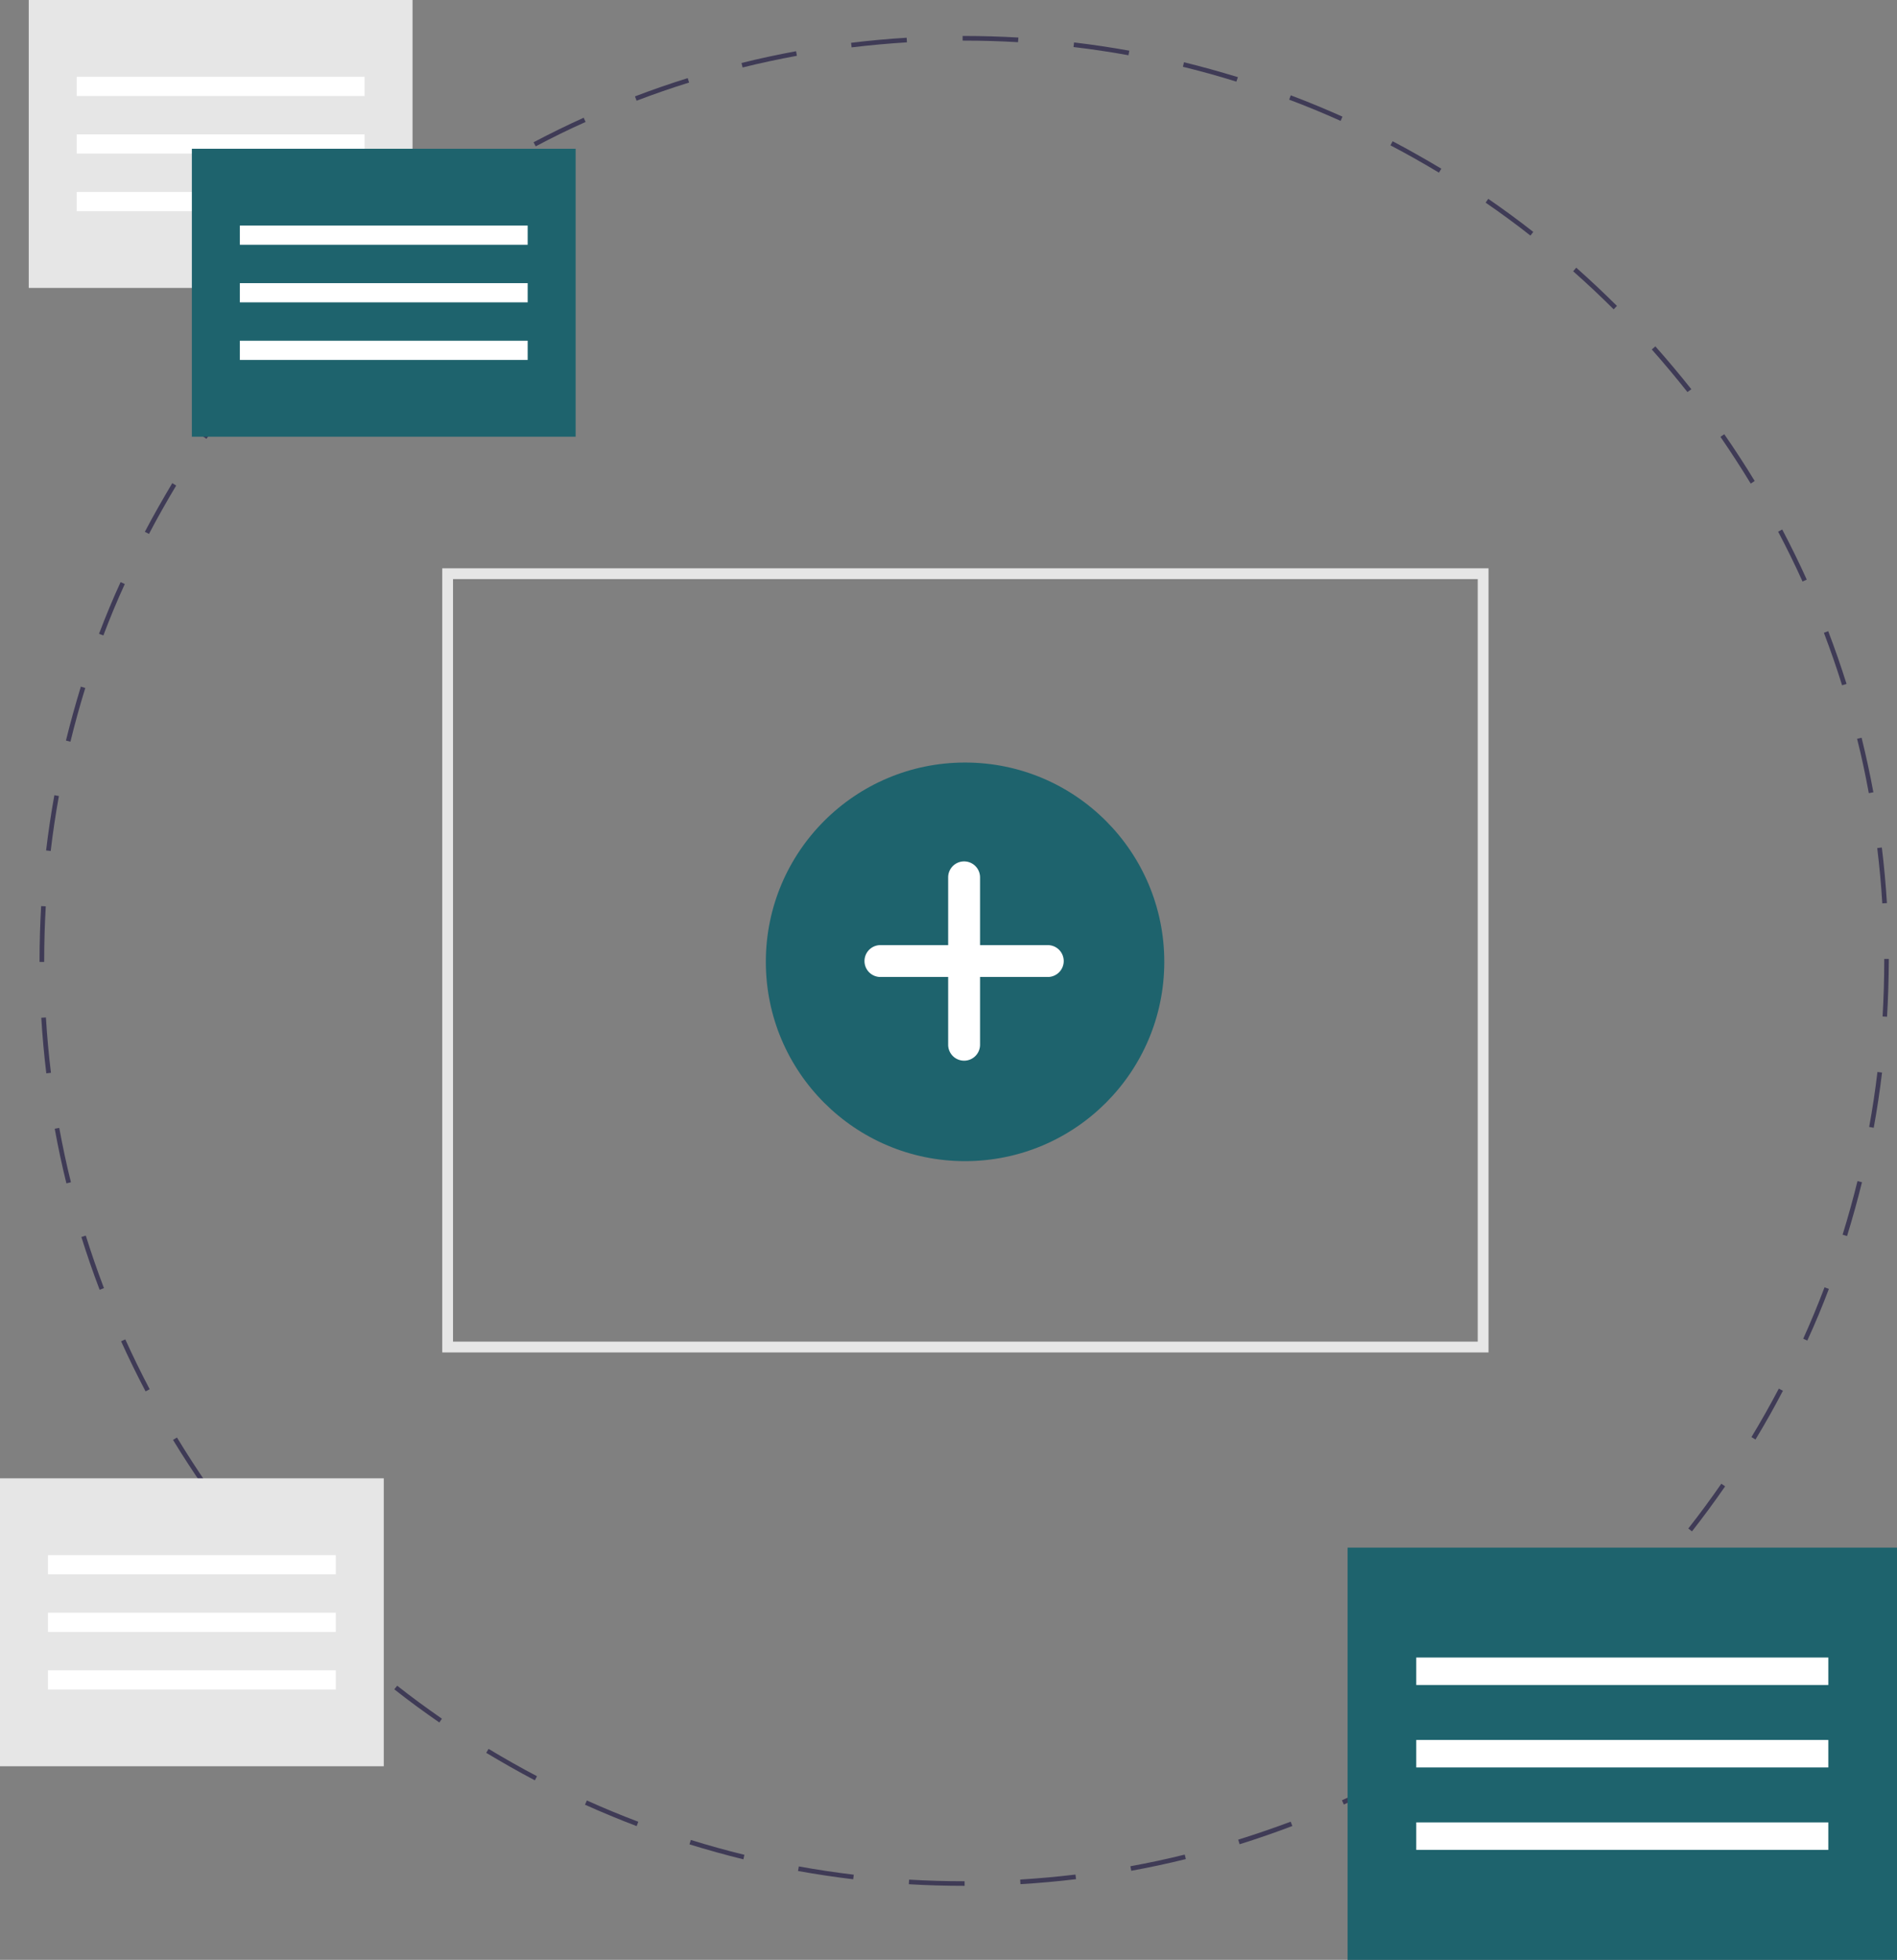 <svg id="Capa_1" data-name="Capa 1" xmlns="http://www.w3.org/2000/svg" viewBox="0 0 527.61 544.87"><rect x="0" y="0" width="527.61" height="544.87" fill="#808080" stroke="none"/><defs><style>.cls-1{fill:#3f3b56;}.cls-2{fill:#1e636d;}.cls-3{fill:#fff;}.cls-4{fill:#e6e6e6;}</style></defs><g id="Group_42" data-name="Group 42"><path id="Path_1105" data-name="Path 1105" class="cls-1" d="M268.29,524.3h-.14c-5.11,0-10.29-.15-15.38-.45l.08-1.28c5.07.3,10.22.45,15.3.45h.14Zm15.52-.47-.07-1.28c5.12-.31,10.3-.78,15.38-1.39l.16,1.28c-5.11.62-10.32,1.09-15.46,1.39Zm-46.51-1.36c-5.12-.61-10.28-1.39-15.35-2.3l.23-1.27c5,.91,10.18,1.68,15.28,2.3Zm77.33-2.36-.23-1.26c5.05-.92,10.13-2,15.11-3.24l.31,1.25c-5,1.23-10.12,2.33-15.19,3.25Zm-107.87-3.18c-5-1.23-10-2.63-15-4.16l.38-1.23c4.9,1.52,9.91,2.91,14.89,4.13Zm138-4.24-.38-1.23c4.89-1.52,9.8-3.22,14.6-5l.46,1.2c-4.82,1.84-9.76,3.54-14.67,5.08Zm-167.69-5c-4.82-1.83-9.65-3.83-14.37-5.95l.53-1.17c4.69,2.11,9.5,4.1,14.3,5.91Zm196.69-6-.53-1.18c4.67-2.1,9.34-4.38,13.87-6.76l.6,1.14c-4.56,2.4-9.25,4.69-13.94,6.8Zm-225-6.73c-4.57-2.4-9.12-5-13.53-7.64l.66-1.1c4.39,2.65,8.92,5.21,13.47,7.6Zm252.49-7.7-.67-1.1c4.39-2.66,8.75-5.49,13-8.4l.73,1.06C410,481.74,405.62,484.58,401.22,487.25Zm-279.06-8.38c-4.25-2.94-8.46-6-12.52-9.22l.8-1c4,3.16,8.23,6.25,12.45,9.17Zm304.58-9.27-.8-1c4.05-3.17,8-6.5,11.86-9.9l.86,1c-3.85,3.41-7.86,6.75-11.92,9.94Zm-329-9.9c-3.86-3.42-7.67-7-11.31-10.64l.91-.92c3.63,3.63,7.41,7.19,11.25,10.59ZM450,449l-.91-.91c3.63-3.63,7.2-7.42,10.6-11.25l1,.85c-3.42,3.86-7,7.66-10.65,11.31ZM75.75,437.75c-3.43-3.86-6.77-7.87-10-11.92l1-.8c3.16,4,6.5,8,9.9,11.86Zm394.82-12-1-.8c3.18-4.05,6.26-8.24,9.18-12.45l1.06.73C476.86,417.5,473.76,421.71,470.57,425.78Zm-414-12.43c-2.94-4.24-5.78-8.62-8.45-13l1.1-.67c2.66,4.38,5.48,8.74,8.4,13Zm431.66-13.12-1.1-.67c2.66-4.39,5.22-8.92,7.61-13.47l1.14.6C493.49,391.26,490.92,395.81,488.24,400.23ZM40.49,386.83c-2.4-4.56-4.69-9.24-6.81-13.93l1.17-.53c2.11,4.66,4.39,9.33,6.78,13.86Zm462.22-14.11-1.18-.53c2.12-4.7,4.11-9.51,5.93-14.3l1.2.46c-1.82,4.81-3.83,9.65-6,14.36Zm-475-14.14c-1.84-4.82-3.54-9.76-5.08-14.67l1.23-.39c1.53,4.89,3.23,9.81,5.05,14.6Zm486-14.94-1.23-.38c1.52-4.9,2.91-9.91,4.14-14.89l1.25.31c-1.23,5-2.63,10-4.16,15ZM18.47,329c-1.23-5-2.33-10.11-3.25-15.19l1.26-.23c.93,5.05,2,10.13,3.25,15.11Zm502.67-15.46-1.27-.23c.92-5,1.7-10.18,2.3-15.28l1.28.16c-.61,5.12-1.39,10.29-2.31,15.35ZM12.88,298.41c-.62-5.11-1.09-10.31-1.4-15.46l1.29-.08c.31,5.13.78,10.3,1.4,15.39Zm512-15.74-1.28-.07c.3-5.12.46-10.31.46-15.45v-.54h1.28v.54C525.3,272.31,525.15,277.53,524.84,282.67ZM12.29,267.43H11v-.28c0-5.07.15-10.2.44-15.24l1.29.07c-.29,5-.44,10.13-.44,15.17Zm511.23-16.27c-.31-5.13-.79-10.3-1.41-15.38l1.28-.16c.63,5.11,1.1,10.31,1.42,15.46ZM14.1,236.59l-1.28-.15c.61-5.12,1.38-10.29,2.3-15.36l1.26.23C15.47,226.36,14.7,231.5,14.1,236.59Zm505.67-16.08c-.93-5.06-2-10.14-3.26-15.1l1.25-.31c1.24,5,2.34,10.1,3.28,15.17ZM19.6,206.2l-1.26-.31c1.23-5,2.62-10,4.15-15l1.23.39c-1.52,4.9-2.91,9.91-4.12,14.89Zm492.74-15.67c-1.53-4.9-3.24-9.81-5.06-14.6l1.2-.46c1.83,4.81,3.55,9.75,5.1,14.67ZM28.75,176.67l-1.21-.46c1.83-4.82,3.83-9.66,6-14.37l1.17.53C32.55,167.06,30.56,171.87,28.75,176.67Zm472.59-15c-2.11-4.66-4.4-9.32-6.79-13.86l1.14-.6c2.4,4.56,4.7,9.24,6.82,13.93ZM41.43,148.45l-1.14-.6c2.39-4.56,5-9.11,7.63-13.54L49,135C46.37,139.38,43.81,143.92,41.43,148.45Zm445.5-14c-2.66-4.37-5.49-8.73-8.42-13l1.06-.73c2.94,4.24,5.79,8.61,8.46,13ZM57.42,122l-1.06-.73c2.92-4.24,6-8.45,9.2-12.52l1,.8C63.42,113.59,60.33,117.78,57.42,122ZM469.33,109c-3.18-4-6.51-8-9.92-11.84l1-.86c3.42,3.85,6.77,7.85,10,11.91ZM76.48,97.66l-1-.85c3.42-3.86,7-7.67,10.64-11.32l.91.91C83.44,90,79.87,93.82,76.48,97.66ZM448.81,86c-3.64-3.63-7.43-7.19-11.27-10.58l.86-1c3.85,3.41,7.66,7,11.32,10.63ZM98.3,75.8l-.86-1c3.85-3.42,7.86-6.77,11.91-10l.8,1C106.12,69.06,102.13,72.4,98.3,75.8ZM425.66,65.5c-4-3.16-8.23-6.24-12.46-9.16l.73-1.06c4.25,2.93,8.46,6,12.52,9.2ZM122.57,56.71l-.73-1.06c4.24-2.94,8.61-5.78,13-8.45l.66,1.1c-4.37,2.66-8.73,5.49-13,8.41ZM400.21,48c-4.4-2.65-8.94-5.21-13.48-7.59l.6-1.14c4.57,2.39,9.12,5,13.55,7.63ZM149,40.69l-.6-1.14c4.56-2.4,9.25-4.7,13.94-6.82l.53,1.18C158.15,36,153.49,38.3,149,40.69Zm223.87-7.08c-4.69-2.1-9.5-4.1-14.31-5.9L359,26.5c4.83,1.82,9.66,3.82,14.38,5.93ZM177.06,28l-.46-1.2c4.82-1.84,9.76-3.55,14.67-5.08l.39,1.23c-4.9,1.52-9.81,3.22-14.6,5.05Zm166.81-5.3C339,21.17,334,19.78,329,18.57l.3-1.26c5,1.22,10,2.62,15,4.14ZM206.54,18.76l-.31-1.25c5-1.24,10.11-2.34,15.18-3.27l.23,1.27c-5,.93-10.12,2-15.1,3.25Zm107.32-3.4c-5-.91-10.18-1.68-15.28-2.28l.15-1.28c5.13.61,10.3,1.38,15.36,2.29Zm-77-2.18-.15-1.28c5.11-.62,10.31-1.1,15.46-1.41l.08,1.28c-5.13.32-10.3.79-15.39,1.4Zm46.28-1.45c-5-.29-10-.44-15-.44h-.41V10h.41c5,0,10.11.15,15.11.44Z"/><rect id="Rectangle_316" data-name="Rectangle 316" class="cls-2" x="374.8" y="430.26" width="152.81" height="114.61"/><rect id="Rectangle_317" data-name="Rectangle 317" class="cls-3" x="393.9" y="460.82" width="114.61" height="7.64"/><rect id="Rectangle_318" data-name="Rectangle 318" class="cls-3" x="393.9" y="483.74" width="114.61" height="7.64"/><rect id="Rectangle_319" data-name="Rectangle 319" class="cls-3" x="393.9" y="506.66" width="114.61" height="7.64"/><rect id="Rectangle_320" data-name="Rectangle 320" class="cls-4" x="8" width="106.74" height="80.05"/><rect id="Rectangle_321" data-name="Rectangle 321" class="cls-3" x="21.34" y="21.35" width="80.05" height="5.34"/><rect id="Rectangle_322" data-name="Rectangle 322" class="cls-3" x="21.34" y="37.36" width="80.05" height="5.34"/><rect id="Rectangle_323" data-name="Rectangle 323" class="cls-3" x="21.34" y="53.37" width="80.05" height="5.34"/><rect id="Rectangle_324" data-name="Rectangle 324" class="cls-2" x="53.36" y="41.36" width="106.74" height="80.05"/><rect id="Rectangle_325" data-name="Rectangle 325" class="cls-3" x="66.71" y="62.71" width="80.05" height="5.34"/><rect id="Rectangle_326" data-name="Rectangle 326" class="cls-3" x="66.71" y="78.72" width="80.05" height="5.34"/><rect id="Rectangle_327" data-name="Rectangle 327" class="cls-3" x="66.71" y="94.73" width="80.05" height="5.34"/><path id="Subtraction_1" data-name="Subtraction 1" class="cls-4" d="M414,376H123V158H414ZM126,161V373H411V161Z"/><g id="Group_41" data-name="Group 41"><circle id="Ellipse_220" data-name="Ellipse 220" class="cls-2" cx="268.41" cy="267.41" r="55.41"/><path id="Path_1106" data-name="Path 1106" class="cls-3" d="M291.42,262.76H272.58V243.92a4.44,4.44,0,0,0-4.43-4.44h0a4.44,4.44,0,0,0-4.44,4.44h0v18.84H244.87a4.43,4.43,0,0,0-4.43,4.43h0a4.43,4.43,0,0,0,4.43,4.43h18.84v18.84a4.43,4.43,0,0,0,4.44,4.43h0a4.43,4.43,0,0,0,4.43-4.43h0V271.62h18.84a4.43,4.43,0,0,0,4.43-4.43h0a4.43,4.43,0,0,0-4.43-4.43Z"/></g><rect id="Rectangle_341" data-name="Rectangle 341" class="cls-4" y="411" width="106.74" height="80.05"/><rect id="Rectangle_342" data-name="Rectangle 342" class="cls-3" x="13.34" y="432.35" width="80.05" height="5.34"/><rect id="Rectangle_343" data-name="Rectangle 343" class="cls-3" x="13.34" y="448.36" width="80.05" height="5.34"/><rect id="Rectangle_344" data-name="Rectangle 344" class="cls-3" x="13.34" y="464.37" width="80.05" height="5.34"/></g></svg>